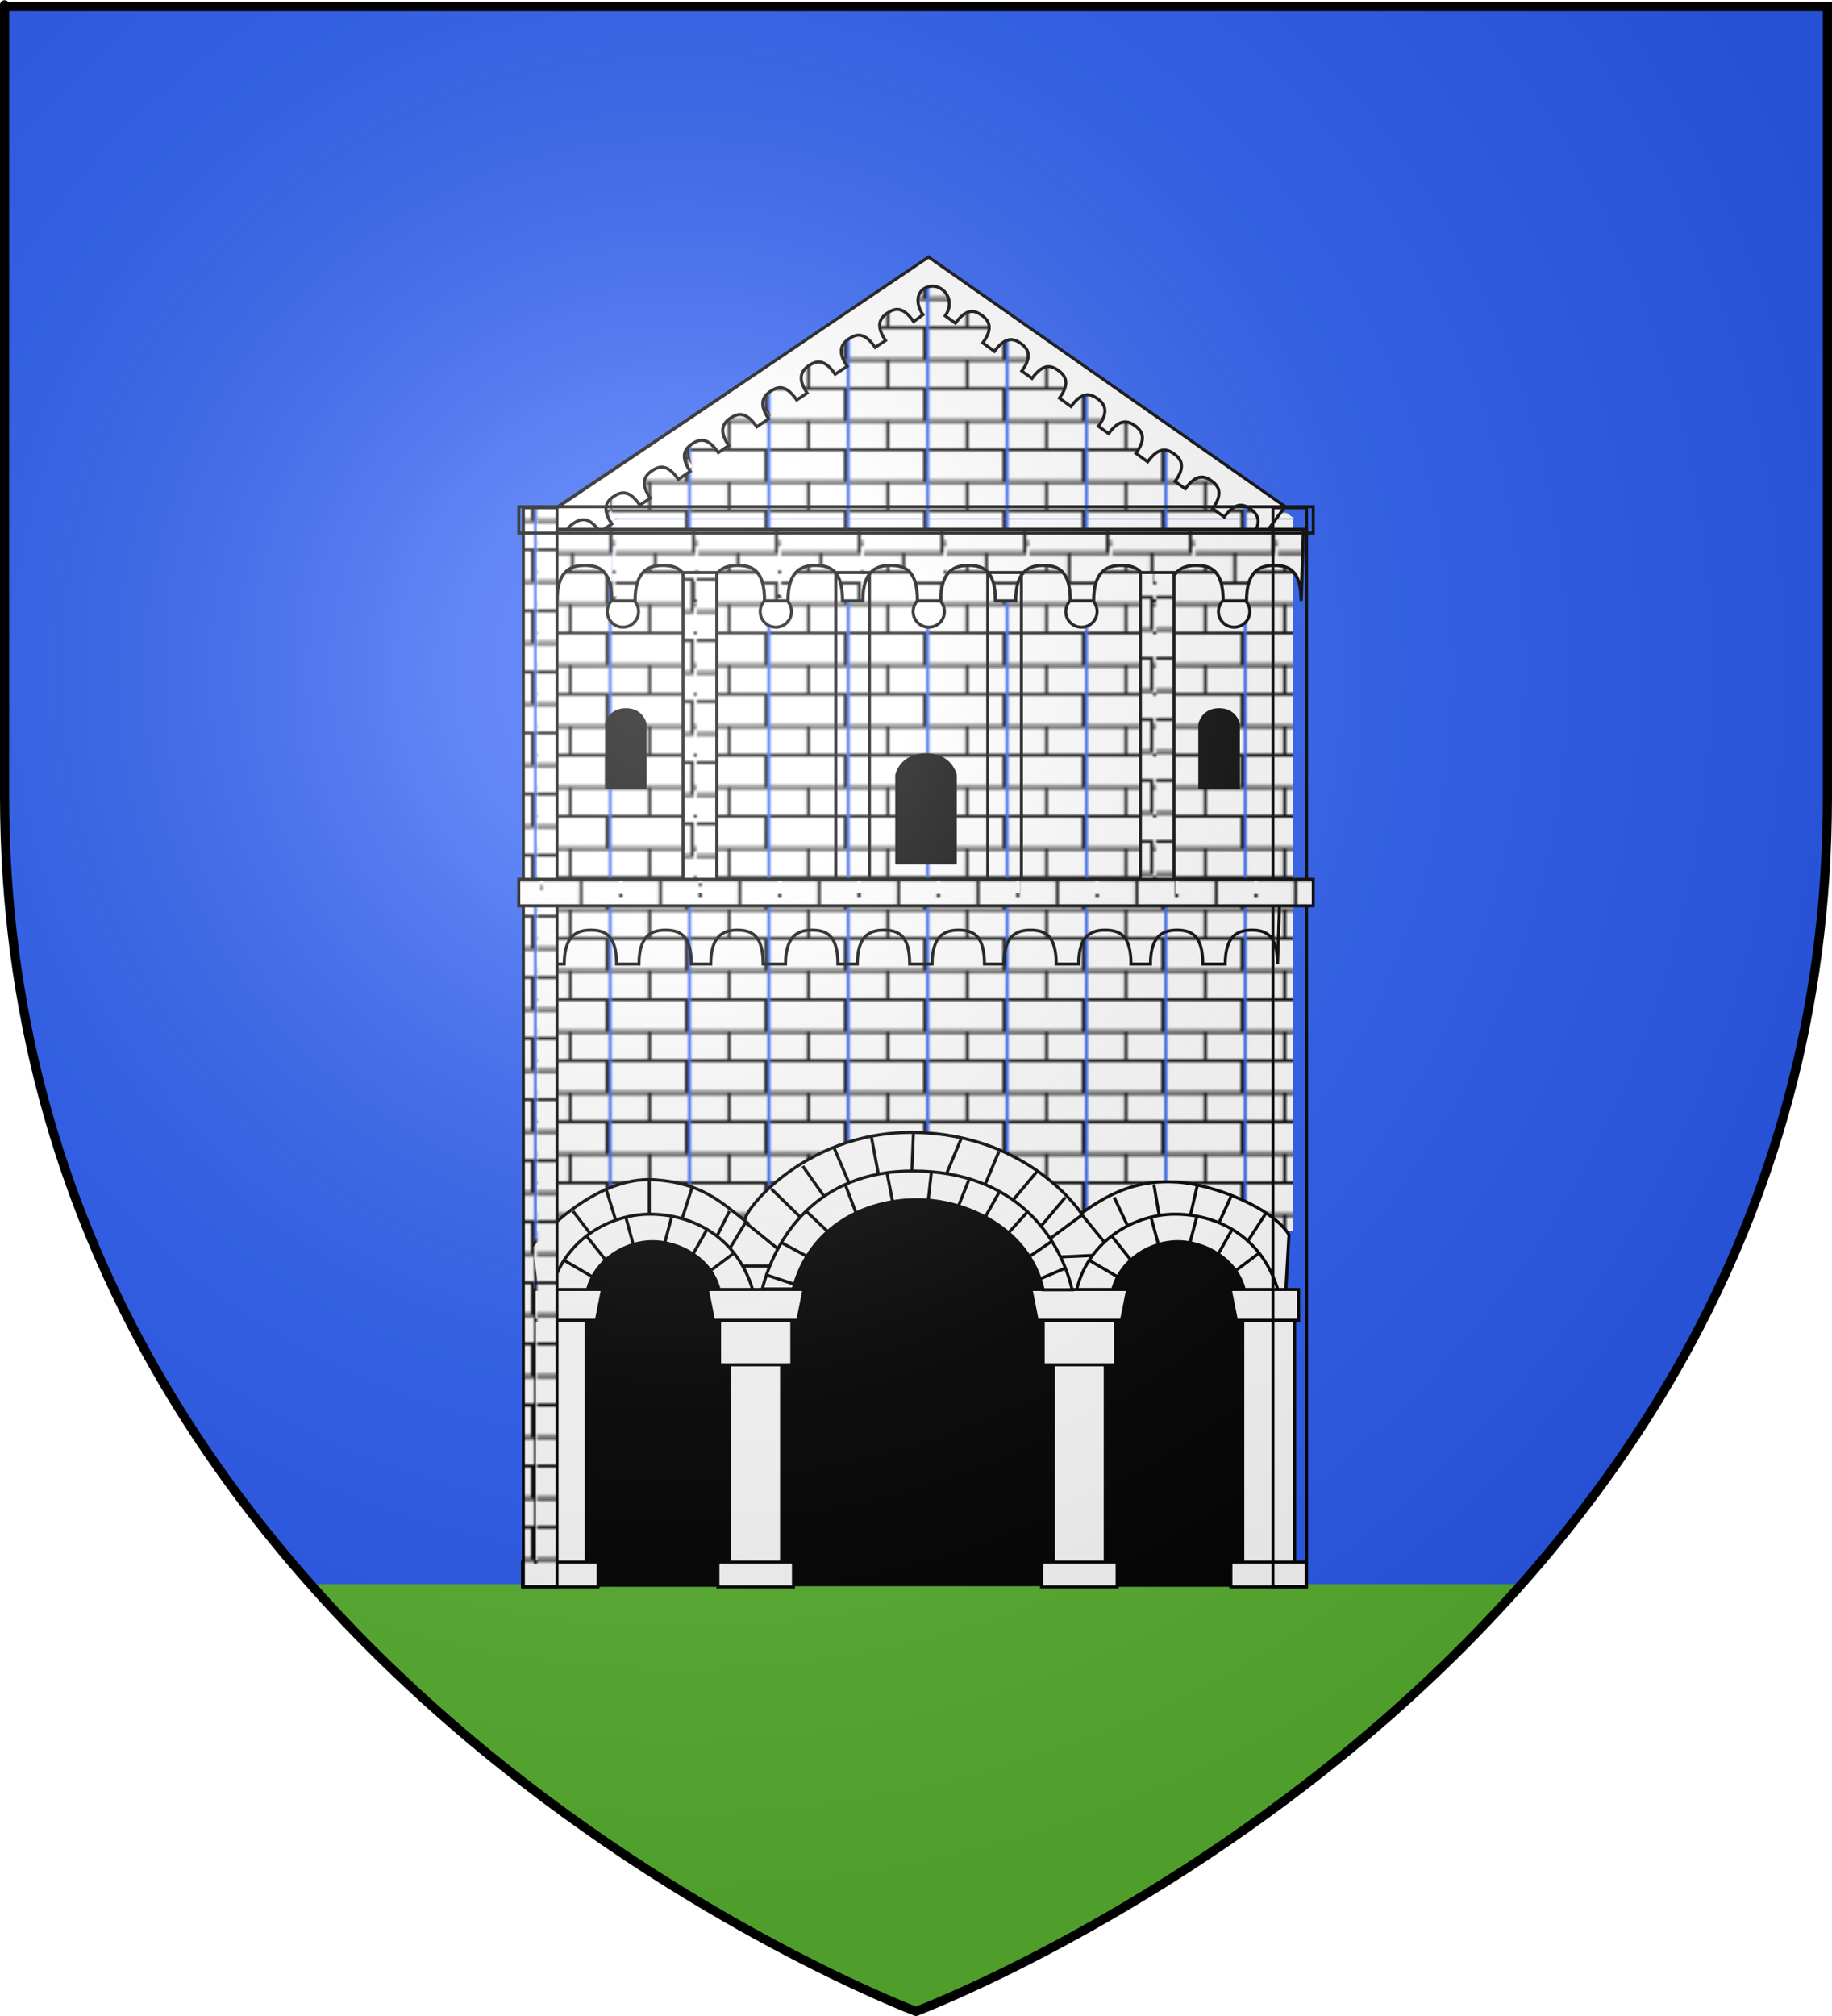<?xml version="1.0" encoding="UTF-8" standalone="no"?>
<svg
   xmlns:dc="http://purl.org/dc/elements/1.1/"
   xmlns:cc="http://creativecommons.org/ns#"
   xmlns:rdf="http://www.w3.org/1999/02/22-rdf-syntax-ns#"
   xmlns:svg="http://www.w3.org/2000/svg"
   xmlns="http://www.w3.org/2000/svg"
   xmlns:xlink="http://www.w3.org/1999/xlink"
   xmlns:sodipodi="http://sodipodi.sourceforge.net/DTD/sodipodi-0.dtd"
   xmlns:inkscape="http://www.inkscape.org/namespaces/inkscape"
   height="660"
   width="600"
   version="1.0"
   id="svg2"
   sodipodi:version="0.32"
   inkscape:version="0.48.1 r9760"
   sodipodi:docname="Blason_ville_fr_Marmoutier_Bas-Rhin.svg"
   inkscape:export-filename="/Users/olivier/Desktop/Blason Rouge/Blason_Vide_3D.png"
   inkscape:export-xdpi="144"
   inkscape:export-ydpi="144"
   inkscape:output_extension="org.inkscape.output.svg.inkscape">
  <title
     id="title4786">Blason de Marmoutier</title>
  <sodipodi:namedview
     inkscape:window-height="957"
     inkscape:window-width="1280"
     inkscape:pageshadow="2"
     inkscape:pageopacity="0.0"
     guidetolerance="10.0"
     gridtolerance="10.0"
     objecttolerance="10.0"
     borderopacity="1.0"
     bordercolor="#666666"
     pagecolor="#ffffff"
     id="base"
     showgrid="false"
     height="660px"
     inkscape:zoom="0.70710679"
     inkscape:cx="700.35952"
     inkscape:cy="497.54668"
     inkscape:window-x="-4"
     inkscape:window-y="-3"
     inkscape:current-layer="g4736"
     inkscape:window-maximized="1">
    <inkscape:grid
       type="xygrid"
       id="grid4547"
       visible="true"
       enabled="true"
       empspacing="5"
       snapvisiblegridlinesonly="true" />
  </sodipodi:namedview>
  <desc
     id="desc4">Flag of Canton of Valais (Wallis)</desc>
  <defs
     id="defs6">
    <pattern
       inkscape:collect="always"
       xlink:href="#pattern5594"
       id="pattern4710"
       patternTransform="translate(690.235,365.328)" />
    <pattern
       inkscape:collect="always"
       xlink:href="#pattern3106"
       id="pattern3190"
       patternTransform="translate(818.016,390.784)" />
    <pattern
       inkscape:collect="always"
       xlink:href="#pattern5796"
       id="pattern3106"
       patternTransform="translate(767.309,404.926)" />
    <pattern
       inkscape:collect="always"
       xlink:href="#pattern5594"
       id="pattern5800"
       patternTransform="translate(690.942,372.399)" />
    <pattern
       inkscape:collect="always"
       xlink:href="#pattern5794"
       id="pattern5796"
       patternTransform="translate(714.983,375.228)" />
    <pattern
       inkscape:collect="always"
       xlink:href="#pattern5792"
       id="pattern5794"
       patternTransform="translate(714.983,375.228)" />
    <pattern
       inkscape:collect="always"
       xlink:href="#pattern5790"
       id="pattern5792"
       patternTransform="translate(714.276,375.228)" />
    <pattern
       inkscape:collect="always"
       xlink:href="#pattern5788"
       id="pattern5790"
       patternTransform="translate(713.569,375.935)" />
    <pattern
       inkscape:collect="always"
       xlink:href="#pattern5786"
       id="pattern5788"
       patternTransform="translate(713.569,375.935)" />
    <pattern
       inkscape:collect="always"
       xlink:href="#pattern5784"
       id="pattern5786"
       patternTransform="translate(712.862,376.642)" />
    <pattern
       inkscape:collect="always"
       xlink:href="#pattern5782"
       id="pattern5784"
       patternTransform="translate(712.862,376.642)" />
    <pattern
       inkscape:collect="always"
       xlink:href="#pattern5780"
       id="pattern5782"
       patternTransform="translate(714.276,376.642)" />
    <pattern
       inkscape:collect="always"
       xlink:href="#pattern5778"
       id="pattern5780"
       patternTransform="translate(714.983,376.642)" />
    <pattern
       inkscape:collect="always"
       xlink:href="#pattern5776"
       id="pattern5778"
       patternTransform="translate(715.691,376.642)" />
    <pattern
       inkscape:collect="always"
       xlink:href="#pattern5774"
       id="pattern5776"
       patternTransform="translate(717.105,376.642)" />
    <pattern
       inkscape:collect="always"
       xlink:href="#pattern5772"
       id="pattern5774"
       patternTransform="translate(718.519,376.642)" />
    <pattern
       inkscape:collect="always"
       xlink:href="#pattern5770"
       id="pattern5772"
       patternTransform="translate(718.519,376.642)" />
    <pattern
       inkscape:collect="always"
       xlink:href="#pattern5768"
       id="pattern5770"
       patternTransform="translate(719.226,376.642)" />
    <pattern
       inkscape:collect="always"
       xlink:href="#pattern5766"
       id="pattern5768"
       patternTransform="translate(719.226,376.642)" />
    <pattern
       inkscape:collect="always"
       xlink:href="#pattern5764"
       id="pattern5766"
       patternTransform="translate(717.812,375.935)" />
    <pattern
       inkscape:collect="always"
       xlink:href="#pattern5762"
       id="pattern5764"
       patternTransform="translate(714.983,375.935)" />
    <pattern
       inkscape:collect="always"
       xlink:href="#pattern5760"
       id="pattern5762"
       patternTransform="translate(710.741,375.935)" />
    <pattern
       inkscape:collect="always"
       xlink:href="#pattern5758"
       id="pattern5760"
       patternTransform="translate(710.034,375.935)" />
    <pattern
       inkscape:collect="always"
       xlink:href="#pattern5756"
       id="pattern5758"
       patternTransform="translate(709.327,375.935)" />
    <pattern
       inkscape:collect="always"
       xlink:href="#pattern5754"
       id="pattern5756"
       patternTransform="translate(709.327,375.935)" />
    <pattern
       inkscape:collect="always"
       xlink:href="#pattern5752"
       id="pattern5754"
       patternTransform="translate(708.619,376.642)" />
    <pattern
       inkscape:collect="always"
       xlink:href="#pattern5750"
       id="pattern5752"
       patternTransform="translate(707.912,377.349)" />
    <pattern
       inkscape:collect="always"
       xlink:href="#pattern5748"
       id="pattern5750"
       patternTransform="translate(707.205,378.056)" />
    <pattern
       inkscape:collect="always"
       xlink:href="#pattern5746"
       id="pattern5748"
       patternTransform="translate(706.498,378.056)" />
    <pattern
       inkscape:collect="always"
       xlink:href="#pattern5744"
       id="pattern5746"
       patternTransform="translate(706.498,378.056)" />
    <pattern
       inkscape:collect="always"
       xlink:href="#pattern5742"
       id="pattern5744"
       patternTransform="translate(705.791,377.349)" />
    <pattern
       inkscape:collect="always"
       xlink:href="#pattern5740"
       id="pattern5742"
       patternTransform="translate(705.084,377.349)" />
    <pattern
       inkscape:collect="always"
       xlink:href="#pattern5738"
       id="pattern5740"
       patternTransform="translate(702.963,376.642)" />
    <pattern
       inkscape:collect="always"
       xlink:href="#pattern5736"
       id="pattern5738"
       patternTransform="translate(702.255,375.935)" />
    <pattern
       inkscape:collect="always"
       xlink:href="#pattern5734"
       id="pattern5736"
       patternTransform="translate(700.841,375.228)" />
    <pattern
       inkscape:collect="always"
       xlink:href="#pattern5732"
       id="pattern5734"
       patternTransform="translate(699.427,374.521)" />
    <pattern
       inkscape:collect="always"
       xlink:href="#pattern5730"
       id="pattern5732"
       patternTransform="translate(699.427,374.521)" />
    <pattern
       inkscape:collect="always"
       xlink:href="#pattern5728"
       id="pattern5730"
       patternTransform="translate(698.72,373.814)" />
    <pattern
       inkscape:collect="always"
       xlink:href="#pattern5726"
       id="pattern5728"
       patternTransform="translate(696.599,370.278)" />
    <pattern
       inkscape:collect="always"
       xlink:href="#pattern5724"
       id="pattern5726"
       patternTransform="translate(696.599,370.278)" />
    <pattern
       inkscape:collect="always"
       xlink:href="#pattern5722"
       id="pattern5724"
       patternTransform="translate(696.599,369.571)" />
    <pattern
       inkscape:collect="always"
       xlink:href="#pattern5720"
       id="pattern5722"
       patternTransform="translate(695.184,368.157)" />
    <pattern
       inkscape:collect="always"
       xlink:href="#pattern5718"
       id="pattern5720"
       patternTransform="translate(693.063,365.328)" />
    <pattern
       inkscape:collect="always"
       xlink:href="#pattern5716"
       id="pattern5718"
       patternTransform="translate(692.356,363.914)" />
    <pattern
       inkscape:collect="always"
       xlink:href="#pattern5714"
       id="pattern5716"
       patternTransform="translate(691.649,363.207)" />
    <pattern
       inkscape:collect="always"
       xlink:href="#pattern5712"
       id="pattern5714"
       patternTransform="translate(690.942,362.5)" />
    <pattern
       inkscape:collect="always"
       xlink:href="#pattern5594"
       id="pattern5712"
       patternTransform="translate(690.235,361.793)" />
    <pattern
       inkscape:collect="always"
       xlink:href="#pattern5594"
       id="pattern5605"
       patternTransform="translate(687.406,362.5)" />
    <linearGradient
       id="linearGradient2893">
      <stop
         style="stop-color:white;stop-opacity:0.314;"
         offset="0"
         id="stop2895" />
      <stop
         id="stop2897"
         offset="0.19"
         style="stop-color:white;stop-opacity:0.251;" />
      <stop
         style="stop-color:#6b6b6b;stop-opacity:0.125;"
         offset="0.6"
         id="stop2901" />
      <stop
         style="stop-color:black;stop-opacity:0.125;"
         offset="1"
         id="stop2899" />
    </linearGradient>
    <radialGradient
       inkscape:collect="always"
       xlink:href="#linearGradient2893"
       id="radialGradient3163"
       gradientUnits="userSpaceOnUse"
       gradientTransform="matrix(1.353,0,0,1.349,-77.629,-85.747)"
       cx="221.445"
       cy="226.331"
       fx="221.445"
       fy="226.331"
       r="300" />
    <pattern
       patternUnits="userSpaceOnUse"
       width="25.014"
       height="20"
       patternTransform="translate(687.406,362.5)"
       id="pattern5594">
      <g
         style="fill-rule:nonzero"
         transform="translate(-231.656,-345.25)"
         id="g5569">
        <rect
           style="color:#000000;fill:#ffffff;fill-opacity:1;fill-rule:nonzero;stroke:none;stroke-width:1;marker:none;visibility:visible;display:inline;overflow:visible;enable-background:accumulate"
           id="rect5555"
           width="25"
           height="20"
           x="231.67"
           y="345.25" />
        <path
           id="path4813"
           style="fill:none;stroke:#000000;stroke-width:1px;stroke-linecap:square;stroke-linejoin:miter;stroke-opacity:1"
           d="m 244.079,356.607 0,8.143 m -11.908,-19 24,0 0,10.61 -24,0"
           inkscape:connector-curvature="0" />
      </g>
    </pattern>
  </defs>
  <g
     inkscape:groupmode="layer"
     id="layer3"
     inkscape:label="Fond écu"
     style="display:inline">
    <path
       id="path2855"
       style="fill:#2b5df2;fill-opacity:1;fill-rule:evenodd;stroke:none"
       d="m 300,658.5 c 0,0 298.5,-112.32 298.5,-397.772 0,-285.452 0,-258.552 0,-258.552 l -597,0 0,258.552 C 1.5,546.18 300,658.5 300,658.5 z"
       sodipodi:nodetypes="cccccc"
       inkscape:connector-curvature="0" />
    <path
       style="fill:#5ab532;fill-opacity:1;fill-rule:evenodd;stroke:none"
       d="M 101.656 518.594 C 188.385 616.502 300 658.5 300 658.5 C 300 658.5 411.615 616.502 498.344 518.594 L 101.656 518.594 z "
       id="path3175" />
  </g>
  <g
     inkscape:groupmode="layer"
     id="layer4"
     inkscape:label="Meubles"
     style="display:inline">
    <g
       id="g4736"
       transform="translate(6.904,4.243)">
      <use
         inkscape:transform-center-y="-35.953513"
         inkscape:transform-center-x="-66.707617"
         x="0"
         y="0"
         xlink:href="#path3221"
         id="use4724"
         transform="matrix(0.523,-0.351,0.352,0.521,-20.257,74.198)"
         width="600"
         height="660" />
      <path
         id="rect5603"
         d="M 297.5,80 170,165.5 417,165.5 297.5,80 z m -128.5,85.75 0,233 247.5,0 0,-233 -247.5,0 z"
         style="color:#000000;fill:url(#pattern5605);fill-opacity:1;fill-rule:nonzero;stroke:none;stroke-width:1;marker:none;visibility:visible;display:inline;overflow:visible;enable-background:accumulate"
         inkscape:connector-curvature="0" />
      <path
         sodipodi:nodetypes="ccccsccsccsccsccsccsccsccsccscczccsccsccsccsccsccsccsccscccc"
         inkscape:connector-curvature="0"
         id="path4732"
         d="m 297.194,79.902 c 0,0 -83.946,56.802 -127.444,85.941 l 8.125,11.875 2.5,-1.656 c -3.288,-4.81 -1.95,-7.296 0.594,-9 2.544,-1.704 5.183,-2.145 8.594,2.844 l 3.906,-2.625 c -3.288,-4.81 -1.919,-7.296 0.625,-9 2.544,-1.704 5.152,-2.145 8.562,2.844 l 3.406,-2.281 c -3.288,-4.81 -1.95,-7.296 0.594,-9 2.544,-1.704 5.183,-2.113 8.594,2.875 l 3.906,-2.656 c -3.288,-4.81 -1.919,-7.296 0.625,-9 2.544,-1.704 5.152,-2.113 8.562,2.875 L 231.75,141.625 c -3.288,-4.81 -1.95,-7.296 0.594,-9 2.544,-1.704 5.183,-2.113 8.594,2.875 l 3.906,-2.625 c -3.288,-4.81 -1.919,-7.327 0.625,-9.031 2.544,-1.704 5.152,-2.113 8.562,2.875 l 3.406,-2.281 c -3.288,-4.81 -1.919,-7.327 0.625,-9.031 2.544,-1.704 5.152,-2.113 8.562,2.875 l 3.938,-2.625 c -3.288,-4.81 -1.95,-7.296 0.594,-9 2.544,-1.704 5.152,-2.145 8.562,2.844 l 3.406,-2.281 c -3.288,-4.81 -1.919,-7.296 0.625,-9 2.544,-1.704 5.152,-2.145 8.562,2.844 l 3.054,-2.271 c -3.417,-5.123 -1.019,-9.221 3.035,-9.33 4.054,-0.109 7.674,4.88 4.256,9.695 L 306,101.562 c 3.579,-4.869 6.172,-4.352 8.656,-2.562 2.484,1.79 3.763,4.305 0.312,9 l 3.812,2.781 c 3.579,-4.869 6.203,-4.352 8.688,-2.562 2.484,1.79 3.732,4.305 0.281,9 l 3.344,2.406 c 3.579,-4.869 6.172,-4.352 8.656,-2.562 2.484,1.79 3.763,4.336 0.312,9.031 l 3.812,2.75 c 3.579,-4.869 6.203,-4.352 8.688,-2.562 2.484,1.79 3.732,4.336 0.281,9.031 l 3.344,2.406 c 3.579,-4.869 6.172,-4.352 8.656,-2.562 2.484,1.79 3.732,4.305 0.281,9 l 3.844,2.781 c 3.579,-4.869 6.203,-4.352 8.688,-2.562 2.484,1.79 3.732,4.305 0.281,9 l 3.344,2.406 c 3.579,-4.869 6.172,-4.352 8.656,-2.562 2.484,1.79 3.732,4.336 0.281,9.031 l 3.844,2.75 c 3.579,-4.869 6.172,-4.352 8.656,-2.562 2.484,1.79 3.763,4.336 0.312,9.031 l 2.438,1.75 8.531,-11.625 z"
         style="fill:#ffffff;fill-opacity:1;stroke:#000000;stroke-width:1px;stroke-linecap:butt;stroke-linejoin:miter;stroke-opacity:1" />
      <path
         transform="translate(0.442,-0.088)"
         d="m 201.791,196.05 c 0,2.831 -2.295,5.127 -5.127,5.127 -2.831,0 -5.127,-2.295 -5.127,-5.127 0,-2.831 2.295,-5.127 5.127,-5.127 2.831,0 5.127,2.295 5.127,5.127 z"
         sodipodi:ry="5.126524"
         sodipodi:rx="5.126524"
         sodipodi:cy="196.04956"
         sodipodi:cx="196.66408"
         id="path4714"
         style="color:#000000;fill:#ffffff;fill-opacity:1;fill-rule:evenodd;stroke:#000000;stroke-width:1;marker:none;visibility:visible;display:inline;overflow:visible;enable-background:accumulate"
         sodipodi:type="arc" />
      <path
         sodipodi:nodetypes="ccsccsccsccsccsccsccsccsccsccsc"
         inkscape:connector-curvature="0"
         d="m 411.51,311.396 c 0,-9.415 -3.733,-11.137 -8.485,-11.137 -4.753,0 -8.662,2.059 -8.662,11.137 l -7.336,0 c 0,-9.415 -3.733,-11.137 -8.485,-11.137 -4.753,0 -8.662,2.059 -8.662,11.137 l -6.369,0 c 0,-9.415 -3.733,-11.137 -8.485,-11.137 -4.753,0 -8.662,2.059 -8.662,11.137 l -7.336,0 c 0,-9.415 -3.733,-11.137 -8.485,-11.137 -4.753,0 -8.662,2.059 -8.662,11.137 l -6.369,0 c 0,-9.415 -3.733,-11.137 -8.485,-11.137 -4.753,0 -8.662,2.059 -8.662,11.137 l -7.336,0 c 0,-9.415 -3.733,-11.137 -8.485,-11.137 -4.753,0 -8.662,2.059 -8.662,11.137 l -6.369,0 c 0,-9.415 -3.733,-11.137 -8.485,-11.137 -4.753,0 -8.662,2.059 -8.662,11.137 l -7.336,0 c 0,-9.415 -3.733,-11.137 -8.485,-11.137 -4.753,0 -8.662,2.059 -8.662,11.137 l -6.369,0 c 0,-9.415 -3.733,-11.137 -8.485,-11.137 -4.753,0 -8.662,2.059 -8.662,11.137 l -7.336,0 c 0,-9.415 -3.733,-11.137 -8.485,-11.137 -4.753,0 -8.662,2.059 -8.662,11.137 l -4.646,0 0,-22.451 239.01,0 z"
         style="fill:url(#pattern4710);fill-opacity:1;stroke:#000000;stroke-width:1px;stroke-linecap:butt;stroke-linejoin:miter;stroke-opacity:1"
         id="path3221" />
      <path
         sodipodi:nodetypes="czcccc"
         inkscape:connector-curvature="0"
         id="rect3194"
         d="m 191.272,232.731 c 0,0 0.96,-5.127 6.806,-5.127 5.845,-1e-5 6.806,5.127 6.806,5.127 l 0,21.39 -13.612,0 z"
         style="color:#000000;fill:#000000;fill-opacity:1;fill-rule:evenodd;stroke:none;stroke-width:1;marker:none;visibility:visible;display:inline;overflow:visible;enable-background:accumulate" />
      <use
         height="660"
         width="600"
         transform="translate(50.088,0)"
         id="use4716"
         xlink:href="#path4714"
         y="0"
         x="0"
         style="fill:#ffffff" />
      <use
         height="660"
         width="600"
         transform="translate(100.177,0)"
         id="use4718"
         xlink:href="#path4714"
         y="0"
         x="0"
         style="fill:#ffffff" />
      <use
         height="660"
         width="600"
         transform="translate(150.177,0)"
         id="use4720"
         xlink:href="#path4714"
         y="0"
         x="0"
         style="fill:#ffffff" />
      <use
         height="660"
         width="600"
         transform="translate(200.177,0)"
         id="use4722"
         xlink:href="#path4714"
         y="0"
         x="0"
         style="fill:#ffffff" />
      <use
         height="660"
         width="600"
         transform="matrix(1.043,0,0,1.043,-9.975,-132.322)"
         id="use4712"
         xlink:href="#path3221"
         y="0"
         x="0" />
      <use
         height="660"
         width="600"
         transform="translate(99.768,0)"
         id="use3192"
         xlink:href="#rect3188"
         y="0"
         x="0" />
      <use
         height="660"
         width="600"
         transform="translate(99.768,0)"
         id="use3110"
         xlink:href="#rect3104"
         y="0"
         x="0" />
      <rect
         y="398.25"
         x="345"
         height="116.5"
         width="64.25"
         id="rect4179"
         style="color:#000000;fill:#000000;fill-opacity:1;fill-rule:evenodd;stroke:#000000;stroke-width:1;stroke-linecap:square;stroke-linejoin:miter;stroke-miterlimit:4;stroke-opacity:1;stroke-dasharray:none;stroke-dashoffset:0;marker:none;visibility:visible;display:inline;overflow:visible;enable-background:accumulate" />
      <use
         height="660"
         width="600"
         transform="matrix(1.463,0,0,1.102,-14.013,-52.749)"
         id="use5551"
         xlink:href="#use5549"
         y="0"
         x="0" />
      <use
         height="660"
         width="600"
         transform="translate(-168,0)"
         id="use5549"
         xlink:href="#rect4179"
         y="0"
         x="0" />
      <g
         id="g4231"
         style="fill:#ffffff">
        <path
           style="fill:#ffffff;stroke:#000000;stroke-width:1px;stroke-linecap:butt;stroke-linejoin:miter;stroke-opacity:1"
           d="m 167,404 c 10.627,-11.767 25.781,-23.124 40.75,-22 14.969,1.124 21.12,6.915 29.75,13.75 -3.729,-0.219 17.63,-29.904 55.25,-29.25 37.62,0.654 54.5,26.5 54.5,26.5 10,-7.25 19.025,-10.996 31.25,-10.25 12.225,0.746 31.5,8.5 36.75,17.25 l -1.25,22 c -11.048,-13.298 -22.785,-23.201 -36.5,-26.5 -27.847,9.083 -24.849,19.417 -32.75,28.5 -12.847,-16.313 -19.692,-40.386 -52,-39.75 -31.631,-1.065 -43.892,21.202 -51.75,43.25 -11.418,-17.537 -23.165,-30.379 -35.25,-29.25 -18.835,0.042 -28.382,11.012 -36,24.25 z"
           id="path4181"
           inkscape:connector-curvature="0"
           sodipodi:nodetypes="czczczccccccccc" />
        <path
           id="path4227"
           style="fill:#ffffff;stroke:#000000;stroke-width:1px;stroke-linecap:butt;stroke-linejoin:miter;stroke-opacity:1"
           d="m 401.5,402.5 6,-9.25 m -15.25,3 4,-8.75 m -13.25,6 2.25,-9.75 m -12.5,10 -1.75,-10.25 m -13,4.25 4.5,9.5 m -22.25,10 11,-0.5 m -14.25,-5.5 10.5,-7.75 7.75,9.5 m -21.25,-5.75 8,-9.5 m -17,0.75 7.75,-9.25 m -17,4.25 4.5,-10.75 m -17.25,7.5 5,-12 m -16.25,10.75 0.5,-12.25 m -11.5,13.25 -2.25,-12 m -7.25,15.25 -5,-11.75 m -10.25,6 7.25,10.25 m -17.5,-2.75 9.75,9.5 m -19,15.75 8.5,0 m -12.75,-6 5,-8.25 10.5,8.5 m -19.75,-4.25 4,-8 m -15.5,2.5 3.25,-10.25 m -14,9 0,-11.5 m -14,3.5 3,9.75 m -14,-3 5.75,7.5"
           inkscape:connector-curvature="0" />
      </g>
      <use
         height="660"
         width="600"
         transform="translate(-64,0)"
         id="use4092"
         xlink:href="#rect3295"
         y="0"
         x="0" />
      <rect
         ry="0"
         rx="0"
         y="428.069"
         x="232.108"
         height="82.378"
         width="16.971"
         id="rect3295"
         style="color:#000000;fill:#ffffff;fill-opacity:1;fill-rule:evenodd;stroke:#000000;stroke-width:1;stroke-opacity:1;marker:none;visibility:visible;display:inline;overflow:visible;enable-background:accumulate" />
      <rect
         style="color:#000000;fill:#ffffff;fill-opacity:1;fill-rule:evenodd;stroke:#000000;stroke-width:1;stroke-opacity:1;marker:none;visibility:visible;display:inline;overflow:visible;enable-background:accumulate"
         id="rect4065"
         width="24.749"
         height="8.132"
         x="228.219"
         y="507.144"
         rx="0"
         ry="0" />
      <rect
         ry="0"
         rx="0"
         y="427.362"
         x="228.749"
         height="15.203"
         width="23.688"
         id="rect4067"
         style="color:#000000;fill:#ffffff;fill-opacity:1;fill-rule:evenodd;stroke:#000000;stroke-width:1;stroke-opacity:1;marker:none;visibility:visible;display:inline;overflow:visible;enable-background:accumulate" />
      <g
         id="g4173"
         style="fill:#ffffff">
        <path
           style="fill:#ffffff;stroke:#000000;stroke-width:1px;stroke-linecap:butt;stroke-linejoin:miter;stroke-opacity:1"
           d="m 185.5,418 c 2.625,-10 12.535,-15.798 21.375,-15.75 8.84,0.048 19.25,5.625 21.75,15.75 l 11,0 c -5.375,-17.625 -19.883,-24.616 -33.375,-24.75 -13.492,-0.134 -28.875,8.625 -32.625,25.125 z"
           id="path4158"
           inkscape:connector-curvature="0"
           sodipodi:nodetypes="czcczcc" />
        <path
           id="path4170"
           style="fill:#ffffff;stroke:#000000;stroke-width:1px;stroke-linecap:butt;stroke-linejoin:miter;stroke-opacity:1"
           d="m 186.875,413.625 -9,-5.25 m 13.375,-0.375 -5.875,-7.375 m 40.75,10.875 7,-5.25 m -12.875,-0.25 4.25,-7.5 m -13.625,3.875 2.125,-8 m -14.875,0.125 2.25,8.25"
           inkscape:connector-curvature="0" />
      </g>
      <path
         sodipodi:nodetypes="ccccc"
         inkscape:connector-curvature="0"
         id="rect4079"
         d="m 224.772,417.904 31.643,0 -2,10.076 -27.643,0 z"
         style="color:#000000;fill:#ffffff;fill-opacity:1;fill-rule:evenodd;stroke:#000000;stroke-width:1;stroke-linecap:square;stroke-linejoin:miter;stroke-miterlimit:4;stroke-opacity:1;stroke-dashoffset:0;marker:none;visibility:visible;display:inline;overflow:visible;enable-background:accumulate" />
      <use
         height="660"
         width="600"
         transform="translate(-64,0)"
         id="use4094"
         xlink:href="#rect4065"
         y="0"
         x="0"
         style="fill:#ffffff" />
      <path
         style="color:#000000;fill:#ffffff;fill-opacity:1;fill-rule:evenodd;stroke:#000000;stroke-width:1;stroke-linecap:square;stroke-linejoin:miter;stroke-miterlimit:4;stroke-opacity:1;stroke-dashoffset:0;marker:none;visibility:visible;display:inline;overflow:visible;enable-background:accumulate"
         d="m 168.022,417.904 22.393,0 -2,10.076 -20.393,0 z"
         id="path4154"
         inkscape:connector-curvature="0"
         sodipodi:nodetypes="ccccc" />
      <rect
         y="161.964"
         x="164.5"
         height="353.224"
         width="11.021"
         id="rect4069"
         style="color:#000000;fill:url(#pattern5796);fill-opacity:1;fill-rule:evenodd;stroke:#000000;stroke-width:1;stroke-linecap:square;stroke-linejoin:miter;stroke-miterlimit:4;stroke-opacity:1;stroke-dasharray:none;stroke-dashoffset:0;marker:none;visibility:visible;display:inline;overflow:visible;enable-background:accumulate" />
      <use
         height="660"
         width="600"
         transform="translate(172,0)"
         id="use4177"
         xlink:href="#g4173"
         y="0"
         x="0" />
      <path
         sodipodi:nodetypes="ccccc"
         inkscape:connector-curvature="0"
         id="path4156"
         d="m 418.415,417.904 -22.393,0 2,10.076 20.393,0 z"
         style="color:#000000;fill:#ffffff;fill-opacity:1;fill-rule:evenodd;stroke:#000000;stroke-width:1;stroke-linecap:square;stroke-linejoin:miter;stroke-miterlimit:4;stroke-opacity:1;stroke-dashoffset:0;marker:none;visibility:visible;display:inline;overflow:visible;enable-background:accumulate" />
      <use
         height="660"
         width="600"
         transform="translate(168,0)"
         id="use4096"
         xlink:href="#rect3295"
         y="0"
         x="0" />
      <use
         height="660"
         width="600"
         transform="translate(168,0)"
         id="use4098"
         xlink:href="#rect4065"
         y="0"
         x="0" />
      <use
         height="660"
         width="600"
         transform="translate(245.5,0)"
         id="use4100"
         xlink:href="#rect4069"
         y="0"
         x="0" />
      <use
         height="660"
         width="600"
         transform="translate(106,0)"
         id="use4102"
         xlink:href="#rect3295"
         y="0"
         x="0" />
      <use
         height="660"
         width="600"
         transform="translate(106,0)"
         id="use4104"
         xlink:href="#rect4065"
         y="0"
         x="0" />
      <use
         height="660"
         width="600"
         transform="translate(106,0)"
         id="use4108"
         xlink:href="#rect4067"
         y="0"
         x="0"
         style="fill:#ffffff" />
      <use
         height="660"
         width="600"
         transform="translate(106,0)"
         id="use4106"
         xlink:href="#rect4079"
         y="0"
         x="0" />
      <g
         id="g4140"
         style="fill:#ffffff">
        <path
           style="fill:#ffffff;stroke:#000000;stroke-width:1px;stroke-linecap:butt;stroke-linejoin:miter;stroke-opacity:1"
           d="m 252.875,417.75 c 5.25,-20.375 23.455,-29.15 40.25,-29.25 16.795,-0.1 37.25,9.75 41.625,29.5 l 9.5,0 c -4.343,-18.14 -19.188,-38.647 -51.75,-38.875 -32.562,-0.228 -45.699,22.761 -49.75,38.625 z"
           id="path4114"
           inkscape:connector-curvature="0"
           sodipodi:nodetypes="czcczcc" />
        <path
           id="path4136"
           style="fill:#ffffff;stroke:#000000;stroke-width:1px;stroke-linecap:butt;stroke-linejoin:miter;stroke-opacity:1"
           d="m 253,416.125 -8.625,-2.875 m 13.125,-6.125 -8.125,-4.375 m 14.75,-3.875 -6.75,-6.375 m 12.625,-8.75 3.375,8.875 m 60.5,21.75 8.25,-3.5 m -11.5,-4 6.75,-4.625 m -13.875,-3 6,-6.625 m -13.625,1.375 4.5,-8 m -13.25,4.25 3.25,-8.125 m -13.25,6.5 1,-9.125 m -14.5,0.375 1.75,9"
           inkscape:connector-curvature="0" />
      </g>
      <rect
         style="color:#000000;fill:url(#pattern3106);fill-opacity:1;fill-rule:evenodd;stroke:#000000;stroke-width:1;stroke-linecap:square;stroke-linejoin:miter;stroke-miterlimit:4;stroke-opacity:1;stroke-dasharray:none;stroke-dashoffset:0;marker:none;visibility:visible;display:inline;overflow:visible;enable-background:accumulate"
         id="rect3104"
         width="11.021"
         height="105.383"
         x="216.826"
         y="183.178" />
      <rect
         y="183.178"
         x="266.826"
         height="105.383"
         width="11.021"
         id="rect3188"
         style="color:#000000;fill:url(#pattern3190);fill-opacity:1;fill-rule:evenodd;stroke:#000000;stroke-width:1;stroke-linecap:square;stroke-linejoin:miter;stroke-miterlimit:4;stroke-opacity:1;stroke-dasharray:none;stroke-dashoffset:0;marker:none;visibility:visible;display:inline;overflow:visible;enable-background:accumulate" />
      <rect
         y="283.642"
         x="162.988"
         height="8.662"
         width="260.215"
         id="rect5798"
         style="color:#000000;fill:url(#pattern5800);fill-opacity:1;fill-rule:nonzero;stroke:#000000;stroke-width:1;stroke-opacity:1;marker:none;visibility:visible;display:inline;overflow:visible;enable-background:accumulate" />
      <use
         height="660"
         width="600"
         transform="translate(194.278,0)"
         id="use3199"
         xlink:href="#rect3194"
         y="0"
         x="0" />
      <use
         height="660"
         width="600"
         transform="matrix(1.481,0,0,1.373,3.019,-70.123)"
         id="use3201"
         xlink:href="#rect3194"
         y="0"
         x="0" />
      <use
         height="660"
         width="600"
         transform="translate(0,-122)"
         id="use3203"
         xlink:href="#rect5798"
         y="0"
         x="0" />
    </g>
  </g>
  <g
     inkscape:groupmode="layer"
     id="layer2"
     inkscape:label="Reflet final"
     sodipodi:insensitive="true">
    <path
       sodipodi:nodetypes="cccccc"
       d="M 300,658.5 C 300,658.5 598.5,546.18 598.5,260.728 C 598.5,-24.723 598.5,2.176 598.5,2.176 L 1.5,2.176 L 1.5,260.728 C 1.5,546.18 300,658.5 300,658.5 z"
       style="opacity:1;fill:url(#radialGradient3163);fill-opacity:1;fill-rule:evenodd;stroke:none;stroke-width:1px;stroke-linecap:butt;stroke-linejoin:miter;stroke-opacity:1"
       id="path2875"
       inkscape:export-xdpi="144"
       inkscape:export-ydpi="144" />
  </g>
  <g
     inkscape:groupmode="layer"
     id="layer1"
     inkscape:label="Contour final"
     sodipodi:insensitive="true">
    <path
       sodipodi:nodetypes="cccccc"
       d="M 300,658.5 C 300,658.5 1.5,546.18 1.5,260.728 C 1.5,-24.723 1.5,2.176 1.5,2.176 L 598.5,2.176 L 598.5,260.728 C 598.5,546.18 300,658.5 300,658.5 z"
       style="opacity:1;fill:none;fill-opacity:1;fill-rule:evenodd;stroke:#000000;stroke-width:3;stroke-linecap:butt;stroke-linejoin:miter;stroke-miterlimit:4;stroke-dasharray:none;stroke-opacity:1"
       id="path1411"
       inkscape:export-xdpi="144"
       inkscape:export-ydpi="144" />
  </g>
</svg>
